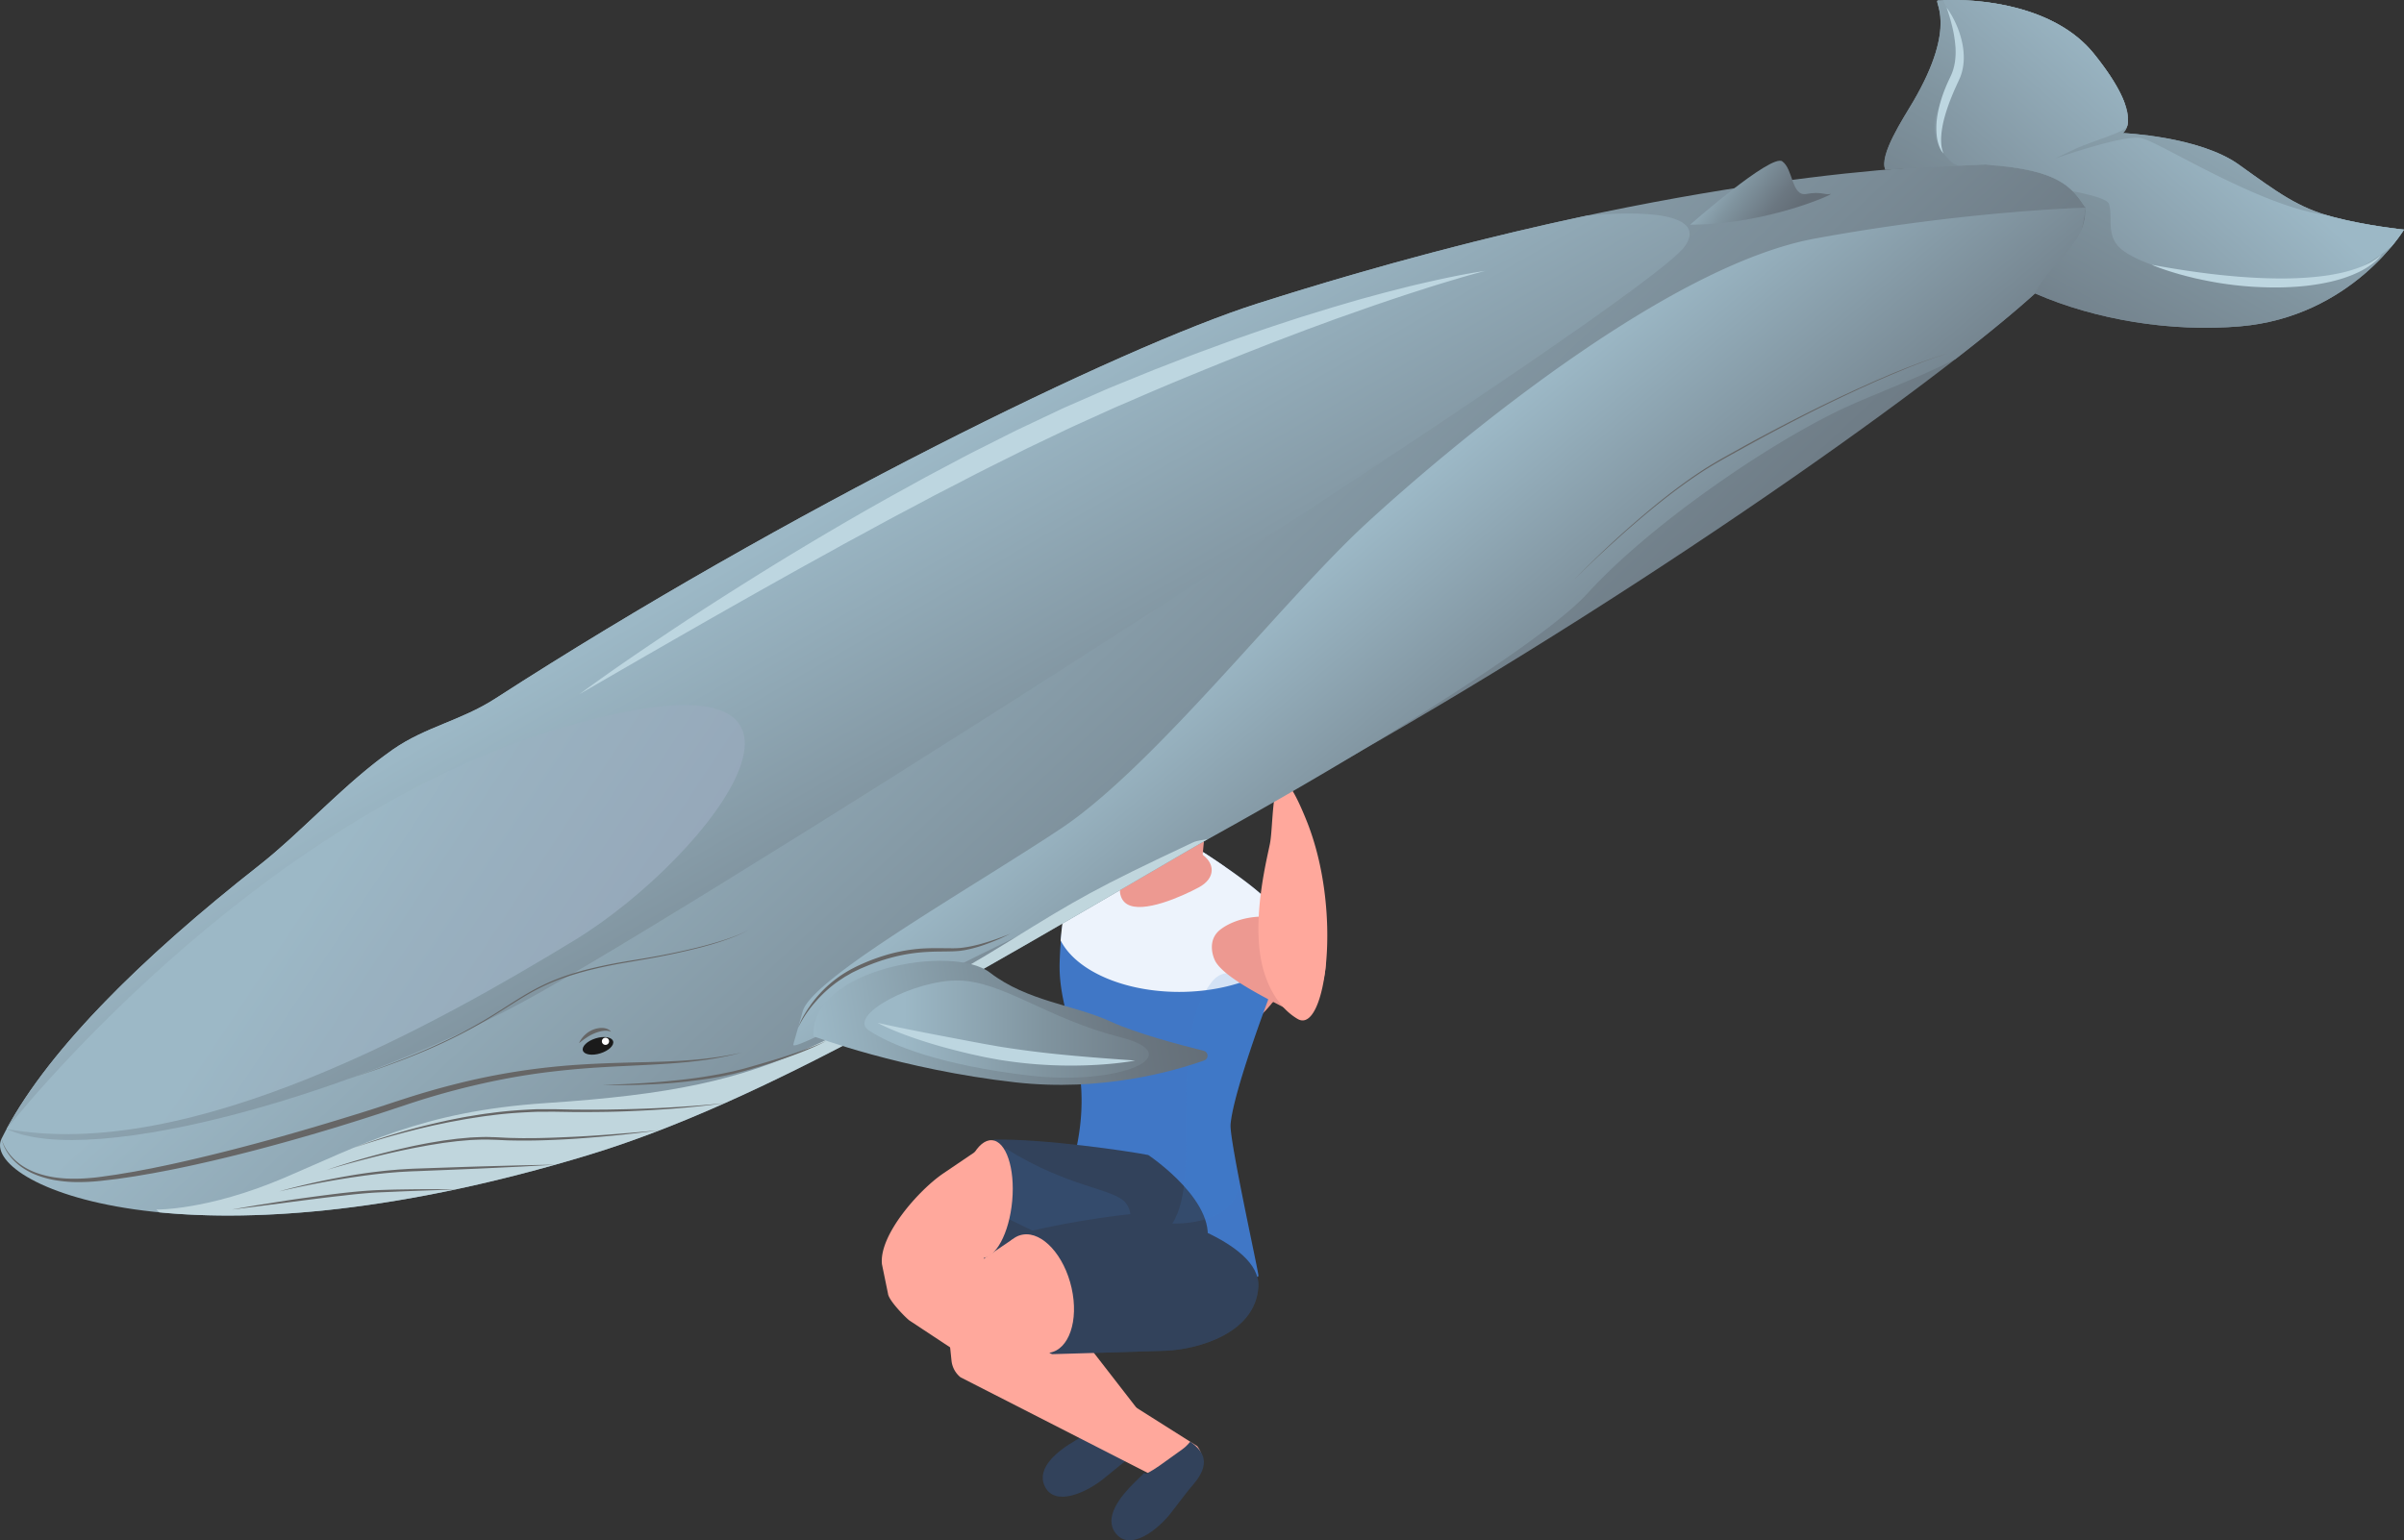 <svg width="259" height="166" viewBox="0 0 259 166" fill="none" xmlns="http://www.w3.org/2000/svg"><rect x="0" y="0" width="259" height="166" fill="#333333" stroke="none"/><defs><linearGradient id="c" x1="88.969" y1="48.405" x2="152.761" y2="116.889" gradientUnits="userSpaceOnUse"><stop stop-color="#9CB8C6"/><stop offset="1" stop-color="#636D76"/></linearGradient><linearGradient id="d" x1="146.43" y1="57.387" x2="172.564" y2="88.513" gradientUnits="userSpaceOnUse"><stop stop-color="#9CB8C6"/><stop offset="1" stop-color="#636D76"/></linearGradient><linearGradient id="e" x1="82.757" y1="58.596" x2="114.768" y2="114.107" gradientUnits="userSpaceOnUse"><stop stop-color="#9CB8C6"/><stop offset="1" stop-color="#636D76"/></linearGradient><linearGradient id="f" x1="33.603" y1="95.408" x2="64.266" y2="115.743" gradientUnits="userSpaceOnUse"><stop stop-color="#9CB8C6"/><stop offset=".3" stop-color="#99B1C0"/><stop offset="1" stop-color="#95A6B8"/></linearGradient><linearGradient id="g" x1="239.516" y1="2.543" x2="212.264" y2="51.014" gradientUnits="userSpaceOnUse"><stop stop-color="#9CB8C6"/><stop offset=".4" stop-color="#80949F"/><stop offset=".78" stop-color="#6B7781"/><stop offset="1" stop-color="#636D76"/></linearGradient><linearGradient id="h" x1="239.516" y1="2.543" x2="212.264" y2="51.014" gradientUnits="userSpaceOnUse"><stop stop-color="#9CB8C6"/><stop offset=".4" stop-color="#80949F"/><stop offset=".78" stop-color="#6B7781"/><stop offset="1" stop-color="#636D76"/></linearGradient><linearGradient id="i" x1="235.854" y1="10.712" x2="205.73" y2="44.356" gradientUnits="userSpaceOnUse"><stop stop-color="#9CB8C6"/><stop offset="1" stop-color="#636D76"/></linearGradient><linearGradient id="j" x1="184.207" y1="18.47" x2="192.129" y2="24.502" gradientUnits="userSpaceOnUse"><stop stop-color="#9CB8C6"/><stop offset=".4" stop-color="#80949F"/><stop offset=".78" stop-color="#6B7781"/><stop offset="1" stop-color="#636D76"/></linearGradient><linearGradient id="k" x1="88.193" y1="113.606" x2="130.075" y2="106.629" gradientUnits="userSpaceOnUse"><stop stop-color="#9CB8C6"/><stop offset=".4" stop-color="#80949F"/><stop offset=".78" stop-color="#6B7781"/><stop offset="1" stop-color="#636D76"/></linearGradient><linearGradient id="l" x1="97.35" y1="110.905" x2="135.273" y2="110.905" gradientUnits="userSpaceOnUse"><stop stop-color="#9CB8C6"/><stop offset=".4" stop-color="#80949F"/><stop offset=".78" stop-color="#6B7781"/><stop offset="1" stop-color="#636D76"/></linearGradient><clipPath id="a"><path fill="#fff" transform="translate(95 60)" d="M0 0h48v106H0z"/></clipPath><clipPath id="b"><path fill="#fff" d="M0 0h259v131H0z"/></clipPath></defs><g clip-path="url(#a)"><path d="M135.572 138.679c.083-1.388-.768-2.612-2.022-3.668l-2.041-.302c-4.669 3.558-18.399 6.748-19.269 6.298-.076-.038-.228.021-.426.147l.83 4.808s11.353-.326 12.93-.39c3.413-.134 9.699-1.842 10.001-6.891l-.003-.002Z" fill="#3C80D3" style="mix-blend-mode:multiply" opacity=".15"/><path d="M138.791 99.283s-2.712-3.928-5.372-2.183c-3.018 1.978-3.997 6.317-2.222 11.415 1.775 5.1 5.861-.433 5.861-.433s2.647-1.993 1.733-8.8Z" fill="#ED9991"/><path d="M120.394 98.302c2.17 1.367 7.55-1.053 9.817-2.273 1.277-.69 1.86-1.65 1.739-2.612-1.059-.74-1.906-1.283-2.072-1.396a22.319 22.319 0 0 0-3.523-1.78c-1.431-.035-2.871.242-3.992.842-2.266 1.22-4.139 5.852-1.969 7.219Z" fill="#fff"/><path d="M130.623 136.672Z" fill="#965F7E" style="mix-blend-mode:multiply" opacity=".15"/><path d="M115.704 124.892c-.234.932.521 2.452 1.378 3.405a8.331 8.331 0 0 0 1.809 1.493c.72.458 1.509.829 2.339 1.142 3.075 1.137 5.509 3.024 8.044 2 .253-.098.435.512.656.388.017-.008 1.1.676 1.117.661 1.433-.776 4.561 4.638 4.527 3.452-.008-.481-3.14-14.624-2.997-16.276.296-3.463 4.004-13.294 4.004-13.294.671-2.395 1.336-5.518 1.427-5.817.144-.437.243-1.446.245-1.463.141-1.563-1.467-3.262-1.754-3.573-1.007-1.056-3.012-2.522-4.553-3.59-1.059-.74-1.906-1.284-2.073-1.397a22.317 22.317 0 0 0-3.522-1.78c-1.628-.661-3.261-1.12-4.631-1.288-1.041.405-2.358 1.053-3.943 2.705-1.125 1.188-2.113 2.631-2.691 4.459a42.075 42.075 0 0 0-.921 7.55c-.223 6.554 4.125 10.978 1.535 21.225l.004-.002Z" fill="#4077C6"/><path d="m106.069 123.449-4.439 3.008c-2.607 1.768-6.938 6.627-6.613 9.78l.654 3.184c.072.703 1.744 2.432 2.288 2.876l21.699 14.337a2.609 2.609 0 0 0 3.256.034 2.675 2.675 0 0 0 .465-3.74l-13.359-17.23" fill="#FFA89C"/><path d="M119.421 152.41s.11.69-3.58 2.844c-1.927 1.124-4.175 2.927-3.307 4.866 1.051 2.345 4.517.727 6.328-.73 1.716-1.381 2.081-1.722 3.005-2.394 2.423-1.759 2.221-3.435 1.037-4.778 0 0-.809.616-1.311.806-1.127.426-2.417.006-2.172-.614Z" fill="#32425B"/><path d="M121.471 89.62c-6.512-6.215-12.251-8.267-12.251-8.267l-.015-.031c-.538.083-.981.6-1.418.89-.391.259-.889.436-1.212.785-.536.585-1.249 1.63-1.178 2.493 1.957 2.102 10.563 10.369 14.022 11.93 1.368.618 2.59.253 3.223-1.52a.075.075 0 0 0 .015-.035c.661-1.906.758-4.394-1.182-6.247l-.004.002Z" fill="#FFA89C"/><path d="M123.71 124.476c-2.014-.405-11.389-1.782-16.624-1.658l-1.11 12.95s11.858 2.329 13.413 2.286c1.554-.043 8.659 1.207 10.47-3.535 1.813-4.74-6.149-10.043-6.149-10.043Z" fill="#32425B"/><path d="m108.131 124.005-2.698 5.789s9.904 4.917 11.844 5.518c1.904-.601 3.442-1.141 3.56-1.252.311-.29 1.719-2.78.471-4.39-1.247-1.609-6.089-1.605-12.901-5.867l-.274.202h-.002Z" fill="#3C80D3" style="mix-blend-mode:multiply" opacity=".15"/><path d="M109.053 129.408c-.316 3.507-1.807 6.271-3.331 6.173-1.523-.098-2.503-3.02-2.186-6.527.316-3.507 1.807-6.271 3.331-6.173 1.523.099 2.503 3.02 2.186 6.527Z" fill="#FFA89C"/><path d="M124.031 130.674c-2.098.052-8.561.879-13.654 2.162l2.264 13.124s11.354-.326 12.931-.39c3.413-.135 9.698-1.842 10-6.894.302-5.051-11.541-8.004-11.541-8.004v.002Z" fill="#32425B"/><path d="M115.451 138.809c.789 3.516-.281 6.641-2.387 6.978-2.107.337-4.456-2.239-5.246-5.757-.789-3.516.281-6.641 2.388-6.978 2.106-.337 4.455 2.239 5.245 5.757Z" fill="#FFA89C"/><path d="M138.198 99.688c-.338-1.267-1.425-2.43-1.657-2.684-1.011-1.06-3.022-2.534-4.57-3.604-1.061-.742-1.912-1.288-2.079-1.4a22.38 22.38 0 0 0-3.535-1.787c-1.634-.663-3.274-1.124-4.648-1.295-1.045.408-2.366 1.058-3.957 2.717-1.13 1.192-2.12 2.641-2.702 4.473a41.733 41.733 0 0 0-.783 5.245c.612 1.196 1.714 2.324 3.33 3.269 5.229 3.049 13.733 3.034 18.993-.034.762-.444 1.285-2.209 1.608-4.9Z" fill="#EDF3FC"/><path d="M136.586 107.86c.057-.202.114-.411.168-.622-1.697-1.593-4.455-3.557-6.154-1.465-5.117 6.301-.91 20.981-4.302 26.089 1.526.019 2.982-.196 4.185-.682.254-.098.492-.205.716-.326.017-.009.034-.015.051-.032 1.433-.776 2.119-1.887 2.085-3.073-.008-.482-.899-4.942-.754-6.595.296-3.462 4.005-13.294 4.005-13.294Z" fill="#3C80D3" style="mix-blend-mode:multiply" opacity=".15"/><path d="M121.405 97.428c1.712 1.079 5.961-.832 7.753-1.795 1.792-.964 1.857-2.619.145-3.698-1.711-1.078-4.55-1.172-6.342-.209-1.792.964-3.268 4.625-1.556 5.702Z" fill="#ED9991"/><path d="M126.095 84.168a2.185 2.185 0 0 1 2.242-1.247 2.198 2.198 0 0 1 1.897 2.458s-.757 7.573-.755 7.776c.004.51-.325 1.017-.997 1.4-1.327.762-3.465.75-4.774-.027-.682-.405-1.001-.934-.965-1.458.017-.245 3.352-8.902 3.352-8.902Z" fill="#ED9991"/><path d="M133.284 83.368c-1.828 7.535-9.388 8.256-10.868 7.689-2.056-.789-2.37-5.37-1.427-10.16.944-4.79 4.462-8.119 7.856-7.437 3.394.683 5.59 5.166 4.439 9.91v-.002Z" fill="#FFA89C"/><path d="M122.881 74.232c-2.837 1.578-4.935 5.365-1.36 6.706 6.214 2.332 9.074 1.115 8.648 5.814-.087.949-.222 2.113-.222 2.113s1.946-.544 4.285-4.776c1.184-2.145 1.452-4.24 1.159-6.062-.289-1.788-2.134-2.006-2.134-2.006s-.226-3.058-3.909-3.369c-1.896-.16-4.103.265-6.467 1.58Z" fill="#704B54"/><path d="M104.382 67.942a61.262 61.262 0 0 1 1.697 3.57 85.62 85.62 0 0 1 1.495 3.628c.485 1.214.918 2.442 1.355 3.668.401 1.236.709 2.5.654 3.87-.074 1.79-1.572 3.183-3.345 3.108a3.233 3.233 0 0 1-2.525-1.42c-.762-1.132-1.159-2.37-1.463-3.637-.268-1.275-.54-2.55-.762-3.838a87.192 87.192 0 0 1-.622-3.878 60.046 60.046 0 0 1-.42-3.936 2.103 2.103 0 0 1 1.927-2.267 2.092 2.092 0 0 1 2.016 1.132h-.007Z" fill="#FFA89C"/><path d="M142.065 107.232c.523-1.359 1.14-3.572.481-5.052-2.003-1.55-3.681-2.82-3.911-2.919a5.456 5.456 0 0 0-.908-.292c-2.034-.481-4.633-.017-6.224 1.192a.068.068 0 0 0-.028.024c-1.475 1.143-.795 3.027-.458 3.546 1.149 1.754 5.26 3.788 8.897 5.663.916-.278 1.678-.93 2.151-2.162Z" fill="#ED9991"/><path d="M139.809 109.816c3.005 1.744 4.903-11.557.96-21.365-3.941-9.807-3.462-.098-3.941 2.429-.287 1.505-1.838 7.463-1.009 12.309.562 3.275 2.168 5.569 3.99 6.627ZM104.11 68.1c.27-4.234-2.13-7.874-4.021-8.091-1.891-.218-3.438 4.272-3.413 4.174.025-.1-.097 2.207.694 2.41 0 0 .593-.715.889-.676.817.102 1.25 1.452 1.841 3.499.662 2.292 4.01-1.314 4.01-1.314V68.1Zm5.002 65.44-4.439 3.009c-2.606 1.767-2.879 3.138-2.554 6.294l.393 3.793a2.66 2.66 0 0 0 .965 1.791l21.782 11.128c.948.771-.289 4.264.674 3.513l2.583-3.479a2.675 2.675 0 0 0 .465-3.74l-15.917-10.06" fill="#FFA89C"/><path d="M123.305 158.702c-.792.727 1.049-.998-1.02 1.01-1.604 1.559-3.392 3.823-2.104 5.506 1.56 2.036 4.561-.348 5.99-2.188 1.353-1.746 1.63-2.162 2.377-3.03 1.954-2.279 1.146-3.595-.315-4.625 0 0-.415.523-.863.826-1 .678-4.162 3.162-4.067 2.503l.002-.002Z" fill="#32425B"/></g><g clip-path="url(#b)"><path d="M.17 122.708c-2.329 4.685 19.438 15.061 63.213 1.77 22.41-6.803 48.301-23.716 81.996-42.837 33.696-19.12 68.052-43.71 76.216-52.273 8.163-8.56-.707-11.836-9.364-11.614-8.657.223-35.972 1.952-76.783 14.968-14.824 4.728-50.674 22.284-82.08 42.56-3.7 2.39-7.48 3.03-11.017 5.478-5.092 3.526-9.83 8.885-14.368 12.45C14.905 103.482 4.643 113.708.17 122.708Z" fill="url(#c)"/><path d="M224.686 22.381c-.031 0-12.967.348-29.168 3.333-16.219 2.987-39.554 22.604-48.437 30.81-8.883 8.208-22.793 26.139-32.806 32.786-10.014 6.648-26.782 16.098-27.793 19.681-1.01 3.581-.914 3.181-1.01 3.581-.231.978 12.86-6.361 28.184-13.59 16.713-7.885 50.798-27.793 57.367-35.025 6.57-7.232 19.046-15.842 27.152-19.744 3.259-1.57 7.96-3.225 12.507-5.521 5.044-3.913 8.831-7.14 10.914-9.322a17.695 17.695 0 0 0 1.847-2.252 15.681 15.681 0 0 0 1.244-4.734v-.001l-.001-.002Z" fill="url(#d)"/><path d="M27.982 93.21C15.409 103.087 5.436 112.922.71 121.666c9.219 4.432 38.752-4.123 57.435-14.685C81.23 93.933 177.381 32.489 181.53 26.529c2.026-2.91-2.133-4.04-10.547-3.298-10.281 2.184-22.186 5.234-35.535 9.49-14.825 4.73-50.674 22.285-82.08 42.561-3.701 2.39-7.481 3.03-11.018 5.478-.484.353-.965.702-1.441 1.052-4.55 3.475-8.82 8.172-12.928 11.397l.002.001Z" fill="url(#e)"/><path d="M.71 121.666s26.275-33.59 60.26-43.368c33.984-9.777 15.627 14.084.91 23.042-14.716 8.957-41.328 23.972-61.168 20.326H.711Z" fill="url(#f)"/><path d="M108.866 101.35c-7.19 4.448-13.194 7.65-21.235 11.363-8.041 3.711-15.305 5.274-28.79 6.164-13.487.891-20.02 4.571-28.267 8.079-8.247 3.51-13.738 3.397-13.738 3.397s.111.109.333.302c10.62 1.041 26.09-.068 46.215-6.177 18.892-5.736 40.262-18.658 66.696-34.03-.512.092-1.076.118-1.59.358-10.454 4.915-12.435 6.094-19.624 10.544Z" fill="#C0D6DD"/><path d="M213.933 17.757s-2.72.028-10.814.53c-.697-1.57 1.949-5.546 2.995-7.33 4.938-8.43 2.056-10.871 2.689-10.91 4.475-.282 12.623.562 16.795 5.75 5.656 7.036 3.097 8.542 3.097 8.542s8.249.342 12.519 3.405c4.27 3.064 6.39 4.645 10.104 5.627 3.665.969 7.682 1.376 7.682 1.376s-5.641 9.404-17.684 10.425c-7.361.624-15.484-.675-22.063-3.55 1.909-3.684 5.571-5.273 5.433-9.242-1.426-2.08-2.666-4.128-10.753-4.624v.001Z" fill="url(#g)"/><path d="M213.933 17.757s-2.72.028-10.814.53c-.697-1.57 1.949-5.546 2.995-7.33 4.938-8.43 2.056-10.871 2.689-10.91 4.475-.282 12.623.562 16.795 5.75 5.656 7.036 3.097 8.542 3.097 8.542s8.249.342 12.519 3.405c4.27 3.064 6.39 4.645 10.104 5.627 3.665.969 7.682 1.376 7.682 1.376s-5.641 9.404-17.684 10.425c-7.361.624-15.484-.675-22.063-3.55 1.909-3.684 5.571-5.273 5.433-9.242-1.426-2.08-2.666-4.128-10.753-4.624v.001Z" fill="url(#h)"/><path d="M259 24.748s-4.017-.408-7.681-1.376a23.21 23.21 0 0 1-.686-.193c-7.288-.948-18.032-7.95-19.987-8.304-1.956-.357-9.269 2.224-9.269 2.224l1.975-.944c1.975-.944 5.343-1.813 5.816-2.522.04-.124.071-.269.088-.434.012-.47-.112-1.242-.393-2.195-.478-1.253-1.448-2.942-3.265-5.203C221.588.81 213.903-.162 209.34.02l1.175 2.486c1.174 2.486-.45 6.05-1.796 9.518-1.347 3.47 1.796 5.638 1.796 5.638l.436.197c2.14-.094 2.984-.103 2.984-.103 5.742.352 8.031 1.487 9.388 2.86 2.074.398 3.734.868 3.893 1.373.449 1.423-.36 3.38 1.257 4.804 1.617 1.423 8.036 4.226 20.472 3.7 3.215-.136 6.466-2.12 8.703-3.911.908-1.09 1.353-1.833 1.353-1.833l-.001-.002Z" fill="url(#i)"/><path d="M.17 122.708c.215.836.707 1.577 1.31 2.178.303.302.64.57.999.802.36.231.745.423 1.137.591.794.321 1.633.525 2.483.636.85.113 1.712.131 2.57.103a22.528 22.528 0 0 0 2.572-.244l1.284-.183 1.28-.214.64-.107.638-.121 1.275-.241c.848-.179 1.697-.347 2.542-.538 6.764-1.498 13.439-3.399 20.054-5.461.826-.258 1.65-.526 2.475-.792a232.43 232.43 0 0 1 2.476-.808 84.849 84.849 0 0 1 5.021-1.441 72.553 72.553 0 0 1 10.281-1.854c3.465-.376 6.95-.467 10.418-.545 1.734-.048 3.468-.105 5.196-.26a39.036 39.036 0 0 0 5.14-.78c-1.68.439-3.394.754-5.123.944-1.728.201-3.466.303-5.2.396-1.735.091-3.47.162-5.2.273a93 93 0 0 0-5.172.472c-3.438.41-6.836 1.085-10.18 1.96a83.256 83.256 0 0 0-4.972 1.472l-2.468.819c-.827.27-1.651.541-2.479.803a231.11 231.11 0 0 1-10 2.945c-1.677.452-3.36.89-5.052 1.292l-1.268.303-1.273.289c-.846.197-1.699.371-2.55.55-.851.177-1.707.332-2.562.495l-1.287.22-.642.11-.646.097-1.292.189-1.299.153c-.861.113-1.742.172-2.618.183a14.79 14.79 0 0 1-2.623-.186 10.328 10.328 0 0 1-2.523-.739 7.806 7.806 0 0 1-1.144-.646 6.234 6.234 0 0 1-.993-.855 5.346 5.346 0 0 1-.768-1.051 4.181 4.181 0 0 1-.46-1.206l.002-.003Z" fill="#666"/><path d="M182.095 24.215s8.72-7.672 9.921-6.828c1.202.844.988 3.81 2.604 3.516 1.617-.293 1.936.134 2.599 0 .663-.133-6.776 3.31-15.125 3.31l.001.002Z" fill="url(#j)"/><path d="M62.798 113.219c.14.445.984.58 1.882.301.899-.279 1.515-.866 1.374-1.311-.14-.446-.984-.581-1.883-.302-.898.279-1.514.867-1.373 1.312Z" fill="#1A1A1A"/><path d="M62.394 112.427c.044-.169.145-.313.239-.455.1-.138.211-.271.334-.392.247-.241.537-.449.871-.587a2.592 2.592 0 0 1 1.036-.212c.18.003.36.034.532.098.164.069.328.166.42.314-.311-.143-.628-.131-.931-.081a4.211 4.211 0 0 0-.894.271 4.8 4.8 0 0 0-.822.451c-.133.09-.268.182-.398.28-.133.099-.268.195-.39.312l.003.001Z" fill="#666"/><path d="M64.845 112.223c0 .212.174.384.388.384a.386.386 0 0 0 .389-.384.386.386 0 0 0-.389-.385.386.386 0 0 0-.388.385Z" fill="#fff"/><path d="M38.179 123.682c3.147-1.203 6.399-2.133 9.695-2.856.41-.097.825-.176 1.24-.258.415-.079.828-.166 1.244-.234.833-.132 1.665-.282 2.506-.377 1.673-.237 3.361-.348 5.052-.419l1.268.003h.635l.63.014 1.264.025 1.262.009c.842.01 1.684-.006 2.527-.01.842-.018 1.684-.028 2.526-.054a135.06 135.06 0 0 0 5.048-.229c1.682-.103 3.361-.237 5.038-.419a61.92 61.92 0 0 1-2.51.314c-.838.092-1.678.17-2.518.243-1.681.136-3.366.237-5.051.308-1.685.079-3.373.1-5.061.103l-1.266-.003-1.265-.019-.633-.01h-.63l-1.26.005c-1.678.061-3.358.164-5.025.391-.836.091-1.665.236-2.496.363-.415.065-.827.152-1.241.224-.414.075-.828.148-1.239.238l-1.235.258-1.23.286c-.411.092-.816.202-1.226.305l-.611.156-.61.166a69.769 69.769 0 0 0-4.828 1.477Zm-3.025 2.42a82.55 82.55 0 0 1 8.764-2.46c.74-.172 1.487-.312 2.234-.456l1.125-.188c.187-.029.375-.064.563-.09l.566-.074.566-.075.283-.037.284-.026 1.138-.105c.762-.035 1.524-.081 2.289-.043.768.011 1.513.084 2.272.091.379.006.757.021 1.135.02l1.136-.003c1.516-.018 3.03-.086 4.545-.156 1.514-.079 3.027-.183 4.54-.306a191.27 191.27 0 0 0 4.535-.402 131.75 131.75 0 0 1-4.522.54c-1.511.149-3.024.278-4.539.383a94.763 94.763 0 0 1-4.554.198l-1.14.008c-.38.004-.762-.008-1.141-.013-.758-.002-1.528-.072-2.277-.079-.752-.042-1.506 0-2.26.031l-1.13.098-.283.024-.282.035-.563.07-.563.071c-.187.024-.374.057-.56.086l-1.12.18c-.744.142-1.49.269-2.232.427-1.484.301-2.96.649-4.428 1.031-1.468.374-2.93.781-4.382 1.219l.001.001Zm-5.062 2.294c1.2-.344 2.415-.637 3.632-.917a80.214 80.214 0 0 1 3.677-.728 55.76 55.76 0 0 1 3.714-.532c.622-.076 1.246-.122 1.869-.179.624-.038 1.251-.081 1.874-.101 2.495-.083 4.992-.178 7.488-.248l3.746-.101c1.248-.024 2.497-.057 3.745-.072-1.247.079-2.494.139-3.741.21l-3.741.179c-2.495.115-4.99.208-7.486.312-.625.016-1.245.057-1.867.089-.62.052-1.241.095-1.86.166-.62.061-1.237.143-1.855.222-.618.09-1.235.17-1.85.269a88.56 88.56 0 0 0-3.685.649c-1.226.234-2.444.5-3.66.782Zm-5.085 1.957c.993-.185 1.988-.347 2.982-.516l2.99-.468c.997-.156 1.997-.287 2.998-.424 1.001-.132 2-.263 3.005-.379 1.004-.11 2.009-.21 3.02-.27.506-.034 1.01-.047 1.514-.065a76.65 76.65 0 0 1 1.513-.038c1.01-.017 2.018-.03 3.028-.034 1.01.004 2.017.003 3.027.027l-3.025.111c-1.008.034-2.016.069-3.023.113-1.006.051-2.016.075-3.019.142a63.622 63.622 0 0 0-3.004.295c-2.004.215-4.003.481-6.002.738l-3 .389-3.002.38-.002-.001Zm39.838-13.437a91.939 91.939 0 0 0 3.109-.113 84.503 84.503 0 0 0 3.101-.205c2.063-.171 4.124-.406 6.156-.784.51-.082 1.014-.197 1.52-.3.254-.048.502-.117.754-.179l.75-.19c.999-.278 1.991-.571 2.982-.868.99-.302 1.975-.62 2.95-.967.978-.341 1.949-.704 2.889-1.139-1.839.961-3.807 1.652-5.772 2.312-.984.331-1.982.618-2.978.908l-.755.198c-.251.063-.503.136-.758.186-.509.108-1.015.229-1.528.314l-.77.134-.772.112c-.513.081-1.03.139-1.547.201-.516.064-1.034.105-1.55.16a50.41 50.41 0 0 1-1.554.114 80.835 80.835 0 0 1-3.113.127 59.881 59.881 0 0 1-3.114-.024v.003Z" fill="#666"/><path d="M87.638 111.675s9.474 3.587 21.754 4.97c9.28 1.046 17.083-1.2 20.344-2.36.512-.181.475-.91-.053-1.041-2.528-.625-7.291-1.889-9.986-3.133-3.95-1.824-9.001-2.18-13.043-5.294-4.039-3.114-19.381-.387-19.017 6.858h.001Z" fill="url(#k)"/><path d="M209.841 38.094a39.24 39.24 0 0 0-2.803.967 53.69 53.69 0 0 0-1.381.54c-.461.18-.914.374-1.371.564-.458.188-.91.385-1.363.58-.454.195-.908.393-1.357.598l-1.349.61-1.341.63c-3.572 1.687-7.078 3.513-10.539 5.415-1.722.965-3.479 1.874-5.123 2.96-1.648 1.082-3.224 2.27-4.759 3.506a103.714 103.714 0 0 0-4.481 3.855 114.573 114.573 0 0 0-4.292 4.064 106.931 106.931 0 0 1 8.713-7.991c1.531-1.243 3.105-2.44 4.754-3.531 1.646-1.1 3.401-2.015 5.12-2.986 3.471-1.888 6.985-3.701 10.565-5.375l1.346-.624 1.353-.606c.451-.204.905-.399 1.36-.592.455-.194.907-.391 1.366-.575.46-.184.915-.374 1.378-.55.461-.178.922-.355 1.388-.523.929-.34 1.863-.667 2.816-.934v-.002ZM37.556 116.262a121.755 121.755 0 0 0 5.455-1.96 72.491 72.491 0 0 0 5.317-2.293 51.213 51.213 0 0 0 5.057-2.804c1.636-1.019 3.228-2.122 4.973-2.972 1.74-.852 3.596-1.458 5.48-1.899a51.918 51.918 0 0 1 2.845-.592c.954-.166 1.908-.321 2.86-.48a77.753 77.753 0 0 0 5.678-1.17c.936-.239 1.869-.49 2.788-.79a25.07 25.07 0 0 0 1.363-.486c.445-.185.895-.369 1.306-.623-.407.261-.853.452-1.296.644-.448.183-.9.354-1.358.509-.229.076-.458.156-.688.228l-.694.213c-.232.069-.466.129-.698.195-.233.065-.466.13-.701.186a77.259 77.259 0 0 1-5.678 1.202l-2.858.493c-.949.181-1.897.367-2.834.601-.471.107-.935.241-1.401.366-.46.139-.924.273-1.38.431-.914.307-1.81.666-2.675 1.088-1.737.837-3.33 1.933-4.973 2.947a51.184 51.184 0 0 1-5.077 2.791c-3.485 1.679-7.135 2.983-10.81 4.175h-.001Zm48.436-5.538a9.42 9.42 0 0 1 .722-1.47c.145-.232.283-.469.444-.693l.234-.338.25-.329a12.957 12.957 0 0 1 2.343-2.329c.874-.68 1.857-1.223 2.868-1.673a21.645 21.645 0 0 1 3.125-1.114 18.322 18.322 0 0 1 3.28-.548 27.88 27.88 0 0 1 1.66-.049l1.647.014c.274.004.542-.01.809-.025l.402-.045c.134-.016.268-.041.401-.061a15.388 15.388 0 0 0 1.592-.363 26.95 26.95 0 0 0 3.098-1.084 19.47 19.47 0 0 1-1.493.695c-.506.212-1.021.41-1.543.587a14.7 14.7 0 0 1-1.6.438c-.136.026-.271.06-.409.079l-.415.059c-.281.026-.561.048-.835.053-.552.017-1.101.018-1.648.025-.546.01-1.09.035-1.631.079a18.24 18.24 0 0 0-3.201.556c-1.05.274-2.075.646-3.074 1.073-.126.053-.254.103-.376.159l-.364.176c-.243.118-.49.228-.72.371l-.35.201a4.176 4.176 0 0 0-.346.211c-.223.151-.454.293-.673.453a13.61 13.61 0 0 0-2.38 2.196 12.462 12.462 0 0 0-1.812 2.7l-.005-.004Z" fill="#666"/><path d="M110.936 115.916c-9.644-1.129-14.905-3.266-17.33-4.868-2.424-1.602 4.94-5.481 9.698-5.378 4.758.102 9.607 4.135 17.33 6.091 7.721 1.955-.054 5.283-9.698 4.155Z" fill="url(#l)"/><path d="M62.394 74.839c3.636-2.675 7.378-5.198 11.14-7.696a422.81 422.81 0 0 1 11.45-7.242c3.866-2.338 7.763-4.626 11.724-6.814l2.97-1.639 2.999-1.592c1-.53 1.999-1.06 3.015-1.562l3.034-1.529.76-.379.767-.365 1.538-.727 1.537-.727.768-.364c.256-.122.512-.243.773-.355l3.12-1.366c.52-.227 1.038-.458 1.56-.68l1.571-.643 3.147-1.28 3.167-1.228c1.053-.415 2.119-.802 3.181-1.194 1.063-.387 2.124-.783 3.196-1.15 1.07-.374 2.138-.75 3.213-1.108 1.076-.354 2.151-.712 3.229-1.057l3.248-1c1.088-.317 2.173-.641 3.262-.951l1.641-.443a79.587 79.587 0 0 1 1.644-.432l1.646-.42c.549-.137 1.102-.262 1.654-.392 2.208-.506 4.424-.983 6.666-1.31-1.095.286-2.181.59-3.262.918l-.812.24-.809.248c-.539.166-1.079.33-1.614.506a229.5 229.5 0 0 0-6.414 2.14l-3.187 1.123-3.171 1.166-3.158 1.2c-1.053.4-2.096.824-3.146 1.228-4.182 1.666-8.352 3.36-12.476 5.163l-1.552.665c-.514.225-1.023.46-1.535.69l-3.066 1.386c-1.02.468-2.028.964-3.043 1.445l-1.52.725-.76.365-.753.38c-2.009 1.007-4.03 1.989-6.019 3.04l-2.998 1.545-2.98 1.586c-1.994 1.04-3.96 2.137-5.942 3.202-.992.53-1.97 1.09-2.957 1.63-.986.546-1.975 1.082-2.957 1.635-7.867 4.387-15.68 8.885-23.492 13.414l.003.005ZM94.55 110.23c1.152.267 2.303.502 3.453.733 1.15.231 2.299.455 3.448.676l3.449.653c.574.103 1.151.222 1.722.315.571.1 1.14.209 1.715.289 2.293.355 4.605.633 6.932.843 2.328.22 4.662.387 7.024.556-.583.112-1.17.192-1.757.26-.589.071-1.178.124-1.769.166a47.277 47.277 0 0 1-3.552.117 47.498 47.498 0 0 1-7.1-.551c-.589-.083-1.173-.203-1.759-.31-.295-.054-.582-.118-.87-.182l-.865-.19a68.036 68.036 0 0 1-3.434-.882 50.85 50.85 0 0 1-3.377-1.088 33.321 33.321 0 0 1-1.654-.649 18.346 18.346 0 0 1-1.607-.757v.001ZM209.713.81c.212.276.395.572.567.874.174.301.329.614.472.934.285.64.508 1.31.654 2.008.071.348.125.703.148 1.063.026.36.029.726-.008 1.091a5.632 5.632 0 0 1-.205 1.09c-.023.09-.057.18-.087.268-.03.089-.062.178-.102.264l-.113.256-.105.228c-.567 1.218-1.076 2.458-1.429 3.737-.173.64-.304 1.29-.355 1.949a5.99 5.99 0 0 0 .002.993c.015.166.04.331.079.496.035.165.084.328.16.483-.244-.253-.395-.586-.514-.918a4.826 4.826 0 0 1-.225-1.043 8.06 8.06 0 0 1 .077-2.122c.226-1.398.708-2.732 1.306-3.99l.113-.237.097-.213c.034-.069.059-.142.086-.214.027-.073.059-.144.078-.218a5.55 5.55 0 0 0 .212-.916 7.96 7.96 0 0 0 .027-1.935 13.547 13.547 0 0 0-.344-1.97 20.057 20.057 0 0 0-.588-1.96l-.003.002Zm22.09 27.719c2.115.398 4.224.725 6.337.982 1.056.13 2.114.227 3.171.317 1.058.073 2.117.145 3.175.163 2.117.062 4.237-.014 6.323-.317.259-.045.521-.084.777-.138.259-.046.516-.103.773-.16a15.58 15.58 0 0 0 1.515-.437c.249-.085.493-.182.736-.284.239-.108.48-.216.711-.342.232-.124.458-.262.674-.414.217-.152.424-.319.602-.519-.282.46-.704.823-1.138 1.147a8.59 8.59 0 0 1-1.409.829c-.988.468-2.036.8-3.101 1.037a23.763 23.763 0 0 1-3.228.482 31.86 31.86 0 0 1-3.254.097 37.376 37.376 0 0 1-7.246-.827c-.265-.058-.529-.109-.791-.172l-.786-.194-.782-.209c-1.037-.297-2.066-.621-3.059-1.043v.002Z" fill="#BDD6E0"/></g></svg>